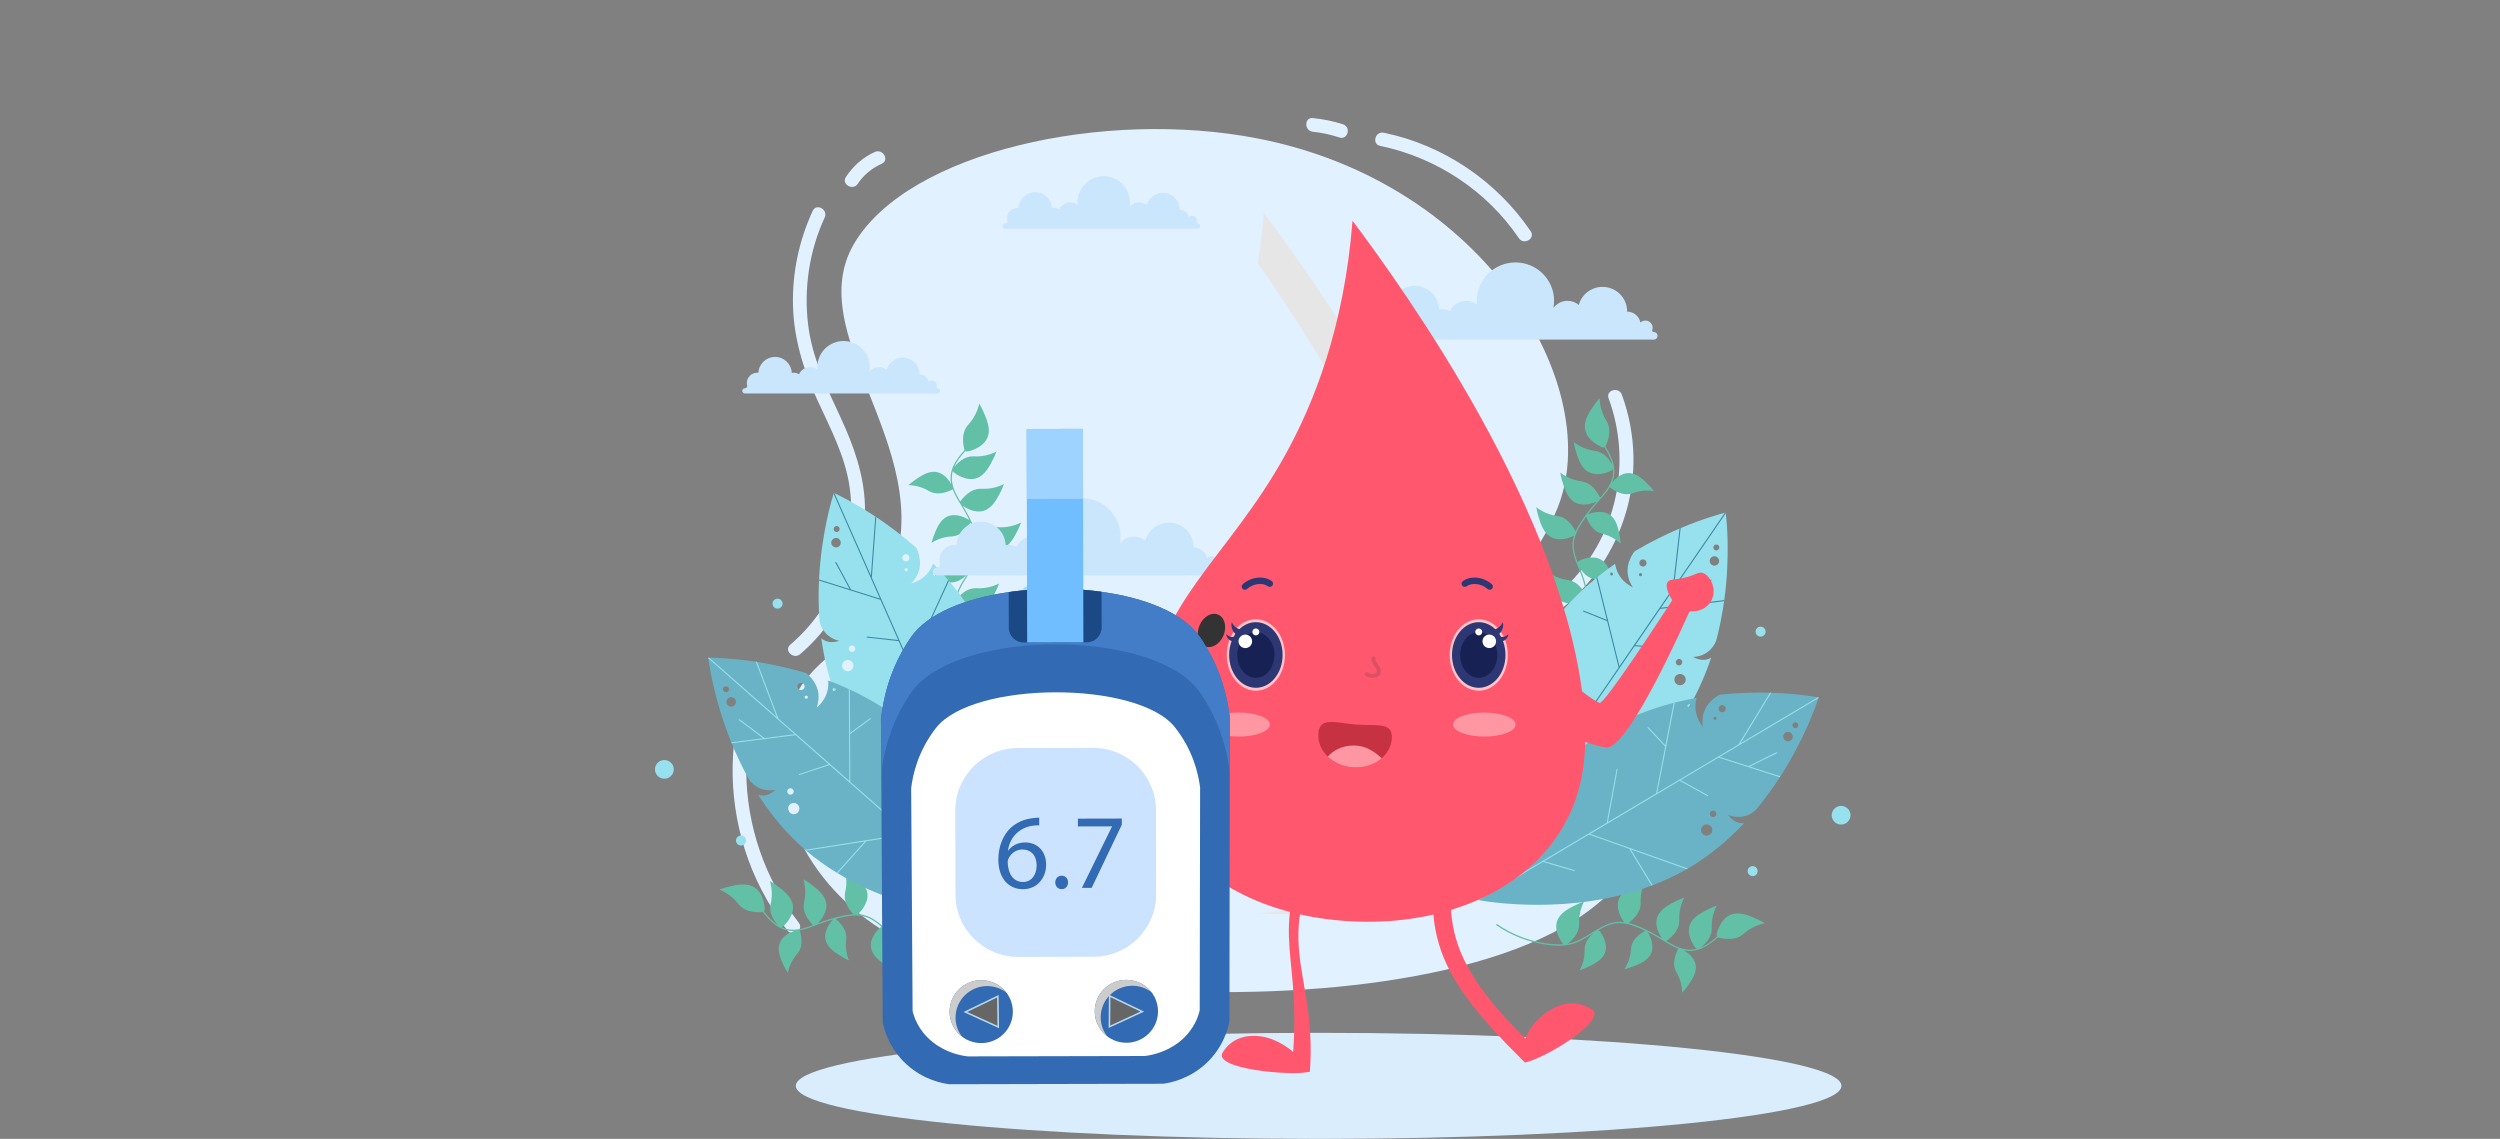 <svg width="360" height="164" viewBox="0 0 360 164" fill="none" xmlns="http://www.w3.org/2000/svg">
<rect x="0" y="0" width="360" height="164" fill="#808080" stroke="none"/>
<path d="M128.22 134.615C115.529 127.307 110.062 114.135 113.54 102.761C115.901 95.04 121.296 94.642 126.079 87.186C138.709 67.503 114.532 49.342 123.019 35.039C130.857 21.833 159.022 15.635 181.122 19.941C214.274 26.399 231.266 56.016 224.239 73.268C218.677 86.925 208.695 87.123 210.853 95.918C213.264 105.749 235.325 99.811 237.062 113.438C241.596 149.041 150.117 147.226 128.22 134.615Z" fill="#E1F1FF"/>
<path d="M121.07 60.174C119.056 55.826 116.947 51.559 116.369 46.745C115.738 41.506 116.536 36.122 118.755 31.322C119.283 30.177 117.564 29.212 117.032 30.36C115.064 34.617 114.075 39.279 114.189 43.965C114.306 48.768 115.685 53.208 117.673 57.549C119.556 61.661 121.75 65.738 122.363 70.273C122.895 74.202 122.459 78.208 121.176 81.961C119.737 86.165 117.188 89.949 113.795 92.839C112.827 93.663 114.26 95.02 115.217 94.202C121.36 88.966 124.792 80.847 124.554 72.838C124.42 68.338 122.945 64.226 121.07 60.174Z" fill="#E1F1FF"/>
<path d="M115.025 132.87C110.147 126.651 107.499 118.884 107.46 111.006C107.45 108.754 107.677 106.513 108.105 104.304C108.347 103.06 106.404 102.704 106.163 103.948C104.585 112.077 105.833 120.713 109.626 128.081C110.704 130.171 111.955 132.155 113.409 134.008C114.189 135.002 115.809 133.874 115.022 132.873L115.025 132.87Z" fill="#E1F1FF"/>
<path d="M220.422 33.309C215.537 26.085 207.854 20.884 199.269 19.112C198.028 18.855 197.496 20.747 198.744 21.008C206.819 22.678 214.108 27.488 218.716 34.302C219.422 35.345 221.134 34.366 220.422 33.312V33.309Z" fill="#E1F1FF"/>
<path d="M235.218 65.752C235.158 62.711 234.594 59.684 233.545 56.83C233.113 55.653 231.202 56.16 231.638 57.352C234.963 66.39 232.939 76.682 226.274 83.695C224.58 85.477 222.648 87 220.517 88.24C219.418 88.878 220.414 90.576 221.513 89.935C230.067 84.963 235.41 75.615 235.215 65.752H235.218Z" fill="#E1F1FF"/>
<path d="M236.016 101.799C234.949 101.105 233.956 102.803 235.02 103.494C239.798 106.609 242.457 112.638 241.468 118.244C241.248 119.481 243.156 120.013 243.375 118.766C244.524 112.25 241.592 105.432 236.019 101.799H236.016Z" fill="#E1F1FF"/>
<path d="M193.395 17.901C191.98 17.436 190.53 17.154 189.052 17.006C187.786 16.882 187.797 18.845 189.052 18.972C190.356 19.102 191.626 19.388 192.87 19.796C194.082 20.195 194.6 18.295 193.395 17.901Z" fill="#E1F1FF"/>
<path d="M125.976 21.883C124.26 22.658 122.846 23.912 121.814 25.477C121.116 26.537 122.824 27.52 123.519 26.467C124.373 25.174 125.561 24.215 126.972 23.578C128.128 23.056 127.124 21.361 125.976 21.883Z" fill="#E1F1FF"/>
<path d="M189.881 163.999C231.46 163.999 265.166 160.58 265.166 156.363C265.166 152.146 231.46 148.728 189.881 148.728C148.303 148.728 114.596 152.146 114.596 156.363C114.596 160.58 148.303 163.999 189.881 163.999Z" fill="#D9EDFC"/>
<g style="mix-blend-mode:multiply">
<path d="M185.911 156.68C205.313 156.68 221.042 155.536 221.042 154.125C221.042 152.714 205.313 151.57 185.911 151.57C166.509 151.57 150.78 152.714 150.78 154.125C150.78 155.536 166.509 156.68 185.911 156.68Z" fill="#D9EDFC"/>
</g>
<path d="M140.454 96.435C139.17 94.539 138.277 92.39 137.869 90.138C137.678 89.085 137.547 87.978 137.649 86.9L137.699 86.988C137.926 87.164 139.493 88.362 141.007 87.855C142.237 87.442 142.917 86.075 143.463 84.983C143.655 84.599 143.786 84.261 143.874 84.021C143.385 84.264 142.641 84.567 141.701 84.673C140.957 84.757 140.641 84.659 140.149 84.726C139.514 84.81 138.67 85.156 137.735 86.311C137.937 85.251 138.454 84.303 139.025 83.394C139.592 82.492 140.22 81.607 140.624 80.614C140.932 79.856 141.053 79.074 140.964 78.281C141.386 78.595 142.8 79.535 144.176 79.074C145.406 78.662 146.087 77.294 146.632 76.202C146.824 75.818 146.955 75.48 147.044 75.24C146.554 75.483 145.81 75.786 144.871 75.892C144.126 75.977 143.811 75.878 143.318 75.945C142.669 76.029 141.801 76.389 140.84 77.604C140.553 76.473 140.028 75.374 139.5 74.341C139.238 73.831 138.947 73.341 138.656 72.851C139.206 73.228 140.475 73.947 141.712 73.535C142.942 73.122 143.623 71.755 144.169 70.663C144.36 70.279 144.491 69.941 144.58 69.701C144.091 69.944 143.346 70.247 142.407 70.353C141.662 70.437 141.347 70.339 140.854 70.406C140.184 70.494 139.273 70.878 138.273 72.203C138.124 71.949 137.976 71.695 137.837 71.434C137.224 70.31 136.841 69.084 137.203 67.819L137.309 67.999C137.536 68.175 139.103 69.373 140.617 68.866C141.847 68.454 142.527 67.086 143.073 65.994C143.265 65.61 143.396 65.272 143.485 65.032C142.995 65.275 142.251 65.578 141.311 65.684C140.567 65.768 140.251 65.67 139.759 65.737C139.142 65.818 138.323 66.149 137.415 67.234C137.784 66.389 138.38 65.645 139.007 64.958L139.344 65.011C139.635 64.947 141.638 64.486 142.226 62.939C142.705 61.684 142.045 60.24 141.521 59.084C141.336 58.675 141.152 58.351 141.01 58.122C140.886 58.675 140.638 59.468 140.106 60.289C139.684 60.941 139.397 61.128 139.124 61.565C138.752 62.16 138.465 63.143 138.88 64.824C138.263 65.501 137.685 66.223 137.295 67.055C136.901 67.9 136.784 68.802 136.962 69.697C136.636 69.119 135.934 68.143 134.838 67.964C133.651 67.77 132.499 68.594 131.573 69.253C131.247 69.486 130.992 69.704 130.818 69.863C131.325 69.874 132.066 69.951 132.881 70.268C133.527 70.518 133.743 70.737 134.172 70.895C134.774 71.117 135.717 71.195 137.178 70.487V70.448C137.515 71.361 138.061 72.181 138.561 73.013C138.933 73.633 139.273 74.267 139.589 74.919L139.557 74.874C139.333 74.729 137.777 73.767 136.43 74.373C135.335 74.867 134.831 76.188 134.431 77.245C134.289 77.618 134.2 77.939 134.14 78.168C134.569 77.897 135.228 77.555 136.083 77.368C136.76 77.224 137.061 77.284 137.508 77.182C138.124 77.037 138.936 76.593 139.745 75.251C139.936 75.663 140.117 76.079 140.28 76.501C140.45 76.935 140.595 77.368 140.691 77.809C140.68 77.823 140.673 77.834 140.663 77.848L140.716 77.939C140.847 78.612 140.858 79.292 140.656 79.993C140.454 80.691 140.11 81.336 139.73 81.96L139.571 81.699C139.358 81.54 137.883 80.459 136.49 80.959C135.359 81.364 134.757 82.643 134.275 83.665C134.104 84.025 133.991 84.338 133.913 84.564C134.363 84.328 135.044 84.035 135.912 83.919C136.6 83.827 136.894 83.912 137.348 83.841C137.876 83.76 138.561 83.478 139.312 82.622C139.252 82.717 139.192 82.809 139.131 82.904C138.557 83.803 137.976 84.719 137.685 85.751C137.603 86.037 137.547 86.326 137.508 86.618C137.508 86.621 137.504 86.625 137.501 86.629V86.636C137.387 87.569 137.458 88.528 137.586 89.451C137.937 91.984 138.88 94.416 140.315 96.534C140.383 96.632 140.535 96.526 140.468 96.431L140.454 96.435Z" fill="#62C0A6"/>
<path d="M141.443 135.283C139.34 136.21 137.054 136.706 134.757 136.717C133.679 136.721 132.559 136.657 131.513 136.368L131.609 136.333C131.825 136.143 133.286 134.818 133.044 133.246C132.85 131.971 131.616 131.065 130.627 130.343C130.279 130.089 129.967 129.902 129.744 129.775C129.9 130.297 130.07 131.079 130.014 132.016C129.967 132.76 129.815 133.052 129.794 133.546C129.765 134.18 129.964 135.068 130.942 136.185C129.925 135.804 129.078 135.131 128.276 134.413C127.479 133.701 126.717 132.929 125.802 132.365C125.104 131.932 124.352 131.678 123.551 131.625C123.934 131.266 125.114 130.047 124.898 128.623C124.703 127.348 123.469 126.442 122.48 125.72C122.133 125.466 121.821 125.276 121.598 125.152C121.754 125.674 121.924 126.456 121.867 127.393C121.821 128.137 121.669 128.429 121.647 128.923C121.619 129.571 121.825 130.484 122.86 131.636C121.69 131.72 120.509 132.041 119.393 132.379C118.843 132.545 118.304 132.746 117.769 132.947C118.237 132.475 119.173 131.358 118.978 130.075C118.783 128.799 117.549 127.894 116.56 127.171C116.213 126.918 115.901 126.731 115.678 126.604C115.834 127.126 116.004 127.908 115.947 128.845C115.901 129.589 115.748 129.881 115.727 130.374C115.699 131.047 115.919 132.002 117.06 133.214C116.784 133.317 116.504 133.415 116.223 133.51C115 133.912 113.724 134.074 112.53 133.503L112.728 133.433C112.944 133.243 114.405 131.918 114.164 130.346C113.969 129.071 112.735 128.165 111.746 127.443C111.399 127.189 111.087 126.999 110.863 126.875C111.019 127.397 111.19 128.179 111.133 129.116C111.087 129.86 110.934 130.152 110.913 130.646C110.885 131.266 111.073 132.122 111.991 133.2C111.214 132.693 110.587 131.981 110.013 131.245L110.126 130.924C110.115 130.628 110.006 128.584 108.577 127.742C107.418 127.055 105.872 127.446 104.635 127.76C104.199 127.869 103.844 127.992 103.593 128.091C104.117 128.31 104.862 128.69 105.581 129.356C106.152 129.881 106.29 130.198 106.673 130.54C107.198 131.009 108.123 131.463 109.86 131.347C110.424 132.069 111.037 132.763 111.792 133.285C112.562 133.817 113.434 134.088 114.352 134.071C113.721 134.289 112.632 134.804 112.264 135.847C111.863 136.974 112.48 138.246 112.973 139.265C113.146 139.624 113.317 139.909 113.444 140.11C113.543 139.613 113.749 138.905 114.203 138.162C114.564 137.573 114.82 137.401 115.05 137.006C115.376 136.456 115.617 135.547 115.171 133.993L115.132 133.986C116.092 133.814 117.003 133.422 117.914 133.081C118.592 132.827 119.283 132.601 119.981 132.408L119.932 132.432C119.751 132.626 118.528 133.983 118.893 135.406C119.191 136.566 120.41 137.288 121.389 137.862C121.732 138.067 122.037 138.211 122.254 138.306C122.062 137.838 121.835 137.136 121.8 136.266C121.775 135.579 121.888 135.293 121.864 134.839C121.828 134.212 121.53 133.338 120.339 132.312C120.779 132.196 121.225 132.094 121.672 132.006C122.129 131.914 122.587 131.847 123.037 131.83C123.048 131.84 123.058 131.851 123.069 131.861L123.168 131.826C123.856 131.816 124.533 131.925 125.192 132.245C125.848 132.563 126.43 133.014 126.979 133.493L126.695 133.602C126.5 133.782 125.175 135.04 125.426 136.488C125.632 137.665 126.795 138.479 127.723 139.131C128.05 139.36 128.34 139.529 128.553 139.642C128.397 139.159 128.227 138.44 128.262 137.573C128.291 136.886 128.425 136.608 128.436 136.153C128.447 135.621 128.287 134.902 127.567 134.018C127.649 134.092 127.734 134.169 127.816 134.243C128.603 134.962 129.414 135.688 130.386 136.157C130.655 136.284 130.932 136.393 131.215 136.481C131.215 136.481 131.222 136.488 131.226 136.492H131.237C132.141 136.77 133.101 136.865 134.041 136.904C136.611 137.002 139.184 136.506 141.535 135.466C141.645 135.417 141.567 135.251 141.46 135.301L141.443 135.283Z" fill="#62C0A6"/>
<path d="M142.201 92.372C140.744 89.074 138.787 86.17 136.646 83.644C136.604 83.598 136.575 83.559 136.536 83.514C135.834 82.686 135.108 81.903 134.37 81.163C133.789 82.738 132.658 83.598 131.205 84.035C132.587 82.605 132.828 80.924 132.02 79.021C131.985 78.943 131.928 78.862 131.861 78.806C129.879 77.069 127.922 75.624 126.185 74.465C126.132 74.437 126.086 74.405 126.04 74.373C123.016 72.379 120.69 71.272 120.183 71.033C120.116 71.001 120.077 70.983 120.077 70.983C120.077 70.983 120.063 71.022 120.041 71.093C119.793 71.871 118.276 76.847 117.939 83.422C117.939 83.475 117.932 83.528 117.936 83.581C117.854 85.399 117.854 87.34 118 89.342C118.393 91.287 119.822 92.062 120.86 92.28C119.925 92.573 119.045 92.569 118.265 91.924C118.705 95.121 119.524 98.436 120.942 101.646C120.981 101.734 121.023 101.83 121.07 101.914L121.151 102.097C121.92 103.764 122.814 105.336 123.799 106.805C123.831 106.854 123.859 106.893 123.888 106.935C130.772 117.15 141.772 122.44 142.953 122.986C143.02 123.017 143.059 123.035 143.059 123.035C143.059 123.035 143.073 122.996 143.095 122.926C143.311 122.246 144.449 118.518 144.981 113.334C144.988 113.278 144.991 113.236 144.998 113.179C145.161 111.544 145.264 109.768 145.25 107.897C145.25 107.802 145.25 107.707 145.25 107.612C145.229 105.124 145.016 102.492 144.491 99.803C143.577 100.17 142.815 100.452 142.815 100.452L143.917 97.305C143.477 95.663 142.91 94 142.191 92.372H142.201ZM120.063 76.058C120.13 75.828 120.378 75.698 120.602 75.769C120.832 75.835 120.96 76.075 120.892 76.304C120.825 76.533 120.584 76.66 120.353 76.593C120.134 76.523 119.995 76.287 120.063 76.058ZM120.119 77.523C120.463 77.372 120.86 77.523 121.009 77.869C121.162 78.21 121.009 78.612 120.665 78.764C120.322 78.915 119.914 78.757 119.761 78.415C119.609 78.073 119.772 77.675 120.119 77.523ZM122.502 92.985C122.739 92.879 123.012 92.992 123.119 93.232C123.218 93.461 123.119 93.736 122.881 93.838C122.644 93.944 122.371 93.831 122.271 93.602C122.165 93.366 122.268 93.091 122.505 92.985H122.502ZM121.75 95.106C122.165 94.927 122.651 95.114 122.828 95.519C123.009 95.931 122.821 96.414 122.406 96.593C121.998 96.77 121.516 96.583 121.332 96.171C121.155 95.765 121.343 95.286 121.75 95.106ZM134.519 82.509C134.633 82.46 134.76 82.509 134.813 82.622C134.863 82.735 134.817 82.872 134.704 82.922C134.59 82.971 134.459 82.915 134.406 82.798C134.356 82.686 134.406 82.559 134.519 82.506V82.509ZM130.24 79.845C130.506 79.729 130.811 79.845 130.928 80.113C131.045 80.377 130.928 80.68 130.659 80.797C130.393 80.913 130.088 80.797 129.971 80.529C129.854 80.265 129.971 79.962 130.24 79.845ZM130.4 81.833C130.506 81.787 130.641 81.833 130.694 81.945C130.744 82.058 130.691 82.199 130.584 82.245C130.471 82.294 130.329 82.242 130.279 82.125C130.23 82.013 130.287 81.882 130.404 81.829L130.4 81.833Z" fill="#96E1ED"/>
<path d="M134.044 89.322L137.61 88.606L137.632 88.754L133.959 89.498L131.095 95.752L134.342 103.106L137.66 96.066L137.791 96.126L134.424 103.293L140.053 116.038L145.253 107.62C145.253 107.715 145.253 107.81 145.253 107.905L141.957 113.247L145.002 113.187C144.995 113.244 144.991 113.286 144.984 113.342L141.857 113.406L140.127 116.207L143.134 123.015L142.992 123.078L138.621 113.184L134.158 111.658L134.207 111.51L138.536 112.997L135.515 106.154L129.585 104.484C128.262 105.051 125.508 106.242 123.888 106.95C123.859 106.912 123.831 106.869 123.799 106.82C125.515 106.069 128.457 104.797 129.347 104.42L121.151 102.112L121.07 101.929L135.434 105.974L129.407 92.324L124.799 91.806L124.82 91.661L129.34 92.165L126.784 86.379L117.936 83.599C117.936 83.546 117.943 83.493 117.939 83.441L122.339 84.825C121.527 83.3 120.371 81.132 120.275 81.016L120.329 80.97V80.96L120.279 80.907L120.346 80.889C120.392 80.9 120.442 80.91 122.548 84.892L126.703 86.196L120.041 71.111C120.063 71.041 120.077 71.002 120.077 71.002C120.077 71.002 120.116 71.016 120.183 71.051L125.412 82.891L126.04 74.392C126.086 74.423 126.132 74.455 126.185 74.483L125.543 83.187L131.017 95.579L136.536 83.532C136.579 83.578 136.607 83.617 136.646 83.662L134.044 89.339V89.322Z" fill="#3B87A0"/>
<path d="M131.098 104.895C128.383 102.51 125.384 100.691 122.374 99.289C122.317 99.264 122.275 99.24 122.218 99.219C121.233 98.76 120.24 98.352 119.262 97.989C119.4 99.662 118.737 100.913 117.599 101.914C118.251 100.036 117.758 98.415 116.224 97.023C116.16 96.967 116.075 96.918 115.99 96.893C113.458 96.142 111.073 95.645 109.006 95.318C108.946 95.318 108.889 95.304 108.832 95.293C105.245 94.743 102.667 94.708 102.107 94.701C102.033 94.701 101.99 94.701 101.99 94.701C101.99 94.701 101.99 94.743 102.005 94.817C102.107 95.628 102.831 100.776 105.301 106.886C105.326 106.932 105.34 106.985 105.365 107.03C106.056 108.718 106.879 110.477 107.854 112.235C109.034 113.838 110.658 113.944 111.689 113.711C110.963 114.367 110.165 114.73 109.183 114.469C110.931 117.186 113.076 119.853 115.717 122.175C115.787 122.239 115.869 122.309 115.947 122.365L116.099 122.499C117.5 123.694 118.974 124.747 120.492 125.667C120.541 125.699 120.584 125.724 120.626 125.748C131.187 132.151 143.407 132.366 144.708 132.369C144.782 132.369 144.824 132.369 144.824 132.369C144.824 132.369 144.825 132.33 144.81 132.253C144.718 131.545 144.179 127.686 142.474 122.76C142.456 122.707 142.442 122.669 142.425 122.612C141.882 121.058 141.226 119.406 140.425 117.711C140.386 117.626 140.347 117.538 140.305 117.453C139.234 115.205 137.929 112.901 136.32 110.681C135.647 111.396 135.072 111.967 135.072 111.967L134.746 108.651C133.651 107.344 132.438 106.069 131.098 104.892V104.895ZM104.117 99.317C104.082 99.081 104.252 98.859 104.486 98.831C104.724 98.796 104.94 98.961 104.975 99.197C105.011 99.433 104.844 99.648 104.607 99.684C104.376 99.712 104.153 99.553 104.117 99.317ZM104.787 100.624C105.036 100.343 105.461 100.318 105.741 100.565C106.025 100.811 106.056 101.241 105.805 101.519C105.557 101.801 105.117 101.826 104.837 101.579C104.553 101.333 104.536 100.903 104.784 100.624H104.787ZM113.476 113.666C113.65 113.472 113.944 113.461 114.139 113.63C114.327 113.796 114.352 114.088 114.178 114.282C114.004 114.476 113.71 114.487 113.522 114.321C113.327 114.148 113.302 113.859 113.476 113.666ZM113.689 115.903C113.99 115.565 114.508 115.533 114.841 115.826C115.181 116.125 115.213 116.64 114.912 116.978C114.618 117.309 114.1 117.341 113.76 117.041C113.427 116.749 113.395 116.234 113.689 115.903ZM119.963 99.141C120.049 99.046 120.183 99.039 120.275 99.123C120.371 99.208 120.385 99.349 120.3 99.441C120.219 99.536 120.073 99.536 119.978 99.455C119.885 99.374 119.875 99.236 119.96 99.144L119.963 99.141ZM114.954 98.507C115.146 98.292 115.476 98.271 115.692 98.461C115.908 98.651 115.929 98.979 115.738 99.194C115.546 99.409 115.217 99.43 115 99.24C114.784 99.049 114.763 98.722 114.954 98.507ZM115.936 100.244C116.014 100.159 116.156 100.142 116.248 100.226C116.344 100.307 116.351 100.459 116.273 100.543C116.188 100.639 116.039 100.646 115.947 100.565C115.851 100.484 115.851 100.339 115.933 100.244H115.936Z" fill="#6AB3C6"/>
<path d="M122.41 105.525L125.345 103.387L125.426 103.51L122.406 105.716L122.445 112.587L128.496 117.908L128.539 110.134H128.684L128.649 118.042L139.135 127.263L140.305 117.453C140.344 117.538 140.383 117.626 140.425 117.71L139.684 123.933L142.425 122.608C142.442 122.661 142.456 122.7 142.474 122.756L139.663 124.12L139.277 127.383L144.878 132.309L144.775 132.425L136.632 125.265L131.939 125.741L131.921 125.586L136.48 125.131L130.85 120.18L124.76 121.135C123.799 122.199 121.8 124.433 120.626 125.748C120.584 125.723 120.541 125.698 120.492 125.667C121.732 124.271 123.867 121.889 124.515 121.178L116.099 122.499L115.947 122.365L130.694 120.047L119.46 110.17L115.057 111.621L115.015 111.48L119.329 110.053L114.568 105.864L105.362 107.03C105.337 106.984 105.323 106.931 105.298 106.886L109.878 106.308C108.499 105.261 106.532 103.774 106.397 103.707L106.429 103.644L106.422 103.637L106.358 103.605L106.411 103.563C106.457 103.552 106.507 103.542 110.098 106.28L114.419 105.73L102.008 94.814C101.998 94.74 101.994 94.697 101.994 94.697C101.994 94.697 102.036 94.697 102.111 94.697L111.853 103.263L108.836 95.289C108.893 95.3 108.946 95.31 109.009 95.314L112.101 103.482L122.3 112.45L122.225 99.211C122.282 99.236 122.324 99.26 122.381 99.282L122.417 105.518L122.41 105.525Z" fill="#96E1ED"/>
<path d="M96.886 111.382C97.215 110.712 96.935 109.909 96.265 109.581C95.592 109.253 94.783 109.532 94.454 110.198C94.124 110.867 94.404 111.67 95.074 111.998C95.748 112.326 96.556 112.047 96.886 111.382Z" fill="#96E1ED"/>
<path d="M107.354 121.352C107.531 120.996 107.382 120.566 107.024 120.39C106.666 120.214 106.234 120.362 106.057 120.717C105.879 121.073 106.028 121.503 106.386 121.679C106.744 121.856 107.177 121.708 107.354 121.352Z" fill="#96E1ED"/>
<path d="M112.615 87.244C112.792 86.888 112.643 86.459 112.285 86.282C111.927 86.106 111.494 86.254 111.317 86.61C111.143 86.966 111.289 87.396 111.647 87.572C112.005 87.745 112.437 87.6 112.615 87.244Z" fill="#96E1ED"/>
<path d="M148.628 85.487C148.802 85.131 148.657 84.701 148.299 84.525C147.941 84.348 147.508 84.496 147.331 84.852C147.154 85.208 147.302 85.638 147.661 85.814C148.019 85.99 148.451 85.842 148.628 85.487Z" fill="#96E1ED"/>
<path d="M223.768 95.084C225.381 93.456 226.654 91.504 227.476 89.369C227.859 88.368 228.192 87.304 228.291 86.226L228.224 86.303C227.969 86.437 226.207 87.325 224.814 86.55C223.679 85.919 223.265 84.45 222.931 83.276C222.814 82.864 222.747 82.508 222.708 82.254C223.144 82.586 223.821 83.016 224.722 83.294C225.438 83.513 225.767 83.474 226.239 83.629C226.845 83.826 227.614 84.323 228.32 85.63C228.32 84.549 227.986 83.527 227.593 82.526C227.203 81.532 226.749 80.553 226.537 79.503C226.377 78.699 226.402 77.91 226.636 77.149C226.164 77.378 224.597 78.044 223.332 77.343C222.197 76.712 221.783 75.242 221.45 74.069C221.333 73.657 221.265 73.301 221.226 73.047C221.662 73.378 222.339 73.808 223.24 74.087C223.956 74.305 224.285 74.266 224.757 74.421C225.377 74.622 226.164 75.137 226.884 76.507C227.377 75.447 228.096 74.464 228.809 73.544C229.16 73.09 229.536 72.66 229.915 72.233C229.305 72.501 227.923 72.98 226.785 72.346C225.65 71.715 225.236 70.246 224.902 69.073C224.785 68.66 224.718 68.304 224.679 68.051C225.115 68.382 225.792 68.812 226.693 69.09C227.409 69.309 227.738 69.27 228.21 69.425C228.851 69.636 229.674 70.179 230.415 71.666C230.61 71.444 230.801 71.222 230.986 70.993C231.797 69.999 232.4 68.865 232.279 67.554L232.141 67.712C231.886 67.846 230.124 68.738 228.731 67.959C227.597 67.328 227.182 65.859 226.849 64.686C226.732 64.273 226.664 63.917 226.625 63.664C227.061 63.995 227.738 64.425 228.639 64.703C229.355 64.922 229.685 64.883 230.156 65.038C230.748 65.232 231.492 65.707 232.184 66.941C231.978 66.042 231.531 65.204 231.042 64.411L230.702 64.404C230.425 64.287 228.543 63.466 228.252 61.842C228.015 60.521 228.929 59.22 229.66 58.181C229.918 57.814 230.16 57.529 230.337 57.328C230.358 57.895 230.454 58.72 230.826 59.626C231.12 60.341 231.368 60.581 231.556 61.056C231.812 61.712 231.914 62.73 231.191 64.305C231.673 65.084 232.109 65.901 232.333 66.786C232.563 67.688 232.51 68.597 232.17 69.442C232.599 68.932 233.467 68.1 234.577 68.125C235.778 68.149 236.76 69.171 237.547 69.989C237.824 70.278 238.033 70.538 238.178 70.729C237.675 70.648 236.938 70.584 236.076 70.75C235.396 70.88 235.14 71.053 234.69 71.13C234.055 71.24 233.116 71.141 231.812 70.179L231.819 70.14C231.315 70.975 230.627 71.683 229.986 72.409C229.507 72.952 229.05 73.512 228.621 74.094L228.66 74.055C228.908 73.956 230.613 73.294 231.826 74.136C232.811 74.82 233.059 76.212 233.258 77.321C233.329 77.713 233.357 78.047 233.371 78.283C232.999 77.938 232.418 77.48 231.609 77.142C230.971 76.874 230.663 76.881 230.245 76.694C229.667 76.441 228.951 75.856 228.405 74.386C228.142 74.756 227.887 75.133 227.646 75.517C227.398 75.912 227.175 76.314 227.001 76.726C227.008 76.74 227.015 76.754 227.022 76.768L226.951 76.849C226.7 77.487 226.561 78.153 226.629 78.879C226.696 79.601 226.916 80.299 227.175 80.979L227.38 80.754C227.618 80.634 229.27 79.844 230.546 80.591C231.585 81.197 231.939 82.565 232.223 83.657C232.322 84.041 232.379 84.372 232.411 84.608C232.014 84.295 231.397 83.882 230.564 83.608C229.904 83.389 229.599 83.421 229.167 83.269C228.664 83.093 228.043 82.688 227.462 81.708C227.504 81.811 227.547 81.916 227.586 82.019C227.983 83.005 228.384 84.016 228.479 85.084C228.504 85.38 228.508 85.672 228.49 85.969C228.49 85.972 228.493 85.975 228.497 85.979L228.49 85.986C228.437 86.923 228.189 87.854 227.891 88.742C227.079 91.166 225.7 93.386 223.896 95.204C223.81 95.289 223.683 95.158 223.764 95.074L223.768 95.084Z" fill="#62C0A6"/>
<path d="M215.593 133.082C217.486 134.379 219.642 135.285 221.9 135.715C222.96 135.915 224.069 136.056 225.154 135.965L225.069 135.912C224.892 135.686 223.704 134.115 224.229 132.617C224.654 131.398 226.037 130.736 227.143 130.207C227.533 130.02 227.873 129.893 228.114 129.809C227.862 130.295 227.554 131.028 227.437 131.962C227.345 132.698 227.437 133.015 227.37 133.505C227.278 134.132 226.923 134.971 225.75 135.891C226.82 135.7 227.777 135.197 228.696 134.636C229.61 134.083 230.503 133.466 231.507 133.075C232.272 132.779 233.059 132.667 233.857 132.762C233.549 132.339 232.613 130.922 233.091 129.562C233.517 128.343 234.899 127.681 236.005 127.152C236.395 126.965 236.736 126.838 236.977 126.754C236.725 127.24 236.417 127.973 236.3 128.907C236.207 129.643 236.3 129.96 236.232 130.45C236.14 131.092 235.768 131.951 234.538 132.896C235.672 133.192 236.771 133.724 237.81 134.263C238.32 134.527 238.813 134.82 239.302 135.116C238.93 134.566 238.217 133.297 238.646 132.071C239.075 130.852 240.454 130.189 241.56 129.661C241.95 129.474 242.291 129.347 242.532 129.263C242.28 129.749 241.972 130.482 241.855 131.416C241.762 132.152 241.855 132.469 241.787 132.959C241.691 133.625 241.298 134.524 239.951 135.507C240.206 135.658 240.458 135.806 240.717 135.951C241.844 136.571 243.07 136.962 244.347 136.62L244.166 136.514C243.989 136.289 242.801 134.717 243.326 133.22C243.751 132.001 245.134 131.338 246.24 130.81C246.63 130.623 246.97 130.496 247.211 130.411C246.959 130.898 246.651 131.631 246.534 132.564C246.442 133.301 246.534 133.618 246.467 134.108C246.378 134.721 246.038 135.531 244.935 136.423C245.789 136.067 246.541 135.482 247.239 134.865L247.19 134.531C247.257 134.242 247.743 132.254 249.303 131.687C250.572 131.225 252.018 131.891 253.174 132.427C253.581 132.614 253.907 132.801 254.138 132.941C253.581 133.061 252.78 133.297 251.947 133.819C251.288 134.231 251.096 134.517 250.657 134.781C250.054 135.144 249.061 135.422 247.374 134.992C246.686 135.598 245.953 136.166 245.116 136.543C244.262 136.927 243.354 137.032 242.454 136.849C243.035 137.18 244.01 137.885 244.176 138.978C244.361 140.158 243.521 141.3 242.847 142.209C242.61 142.529 242.39 142.78 242.227 142.952C242.22 142.448 242.152 141.712 241.84 140.898C241.592 140.253 241.376 140.035 241.22 139.608C241 139.006 240.933 138.068 241.66 136.624H241.699C240.784 136.278 239.962 135.729 239.132 135.225C238.512 134.851 237.877 134.502 237.225 134.185L237.271 134.217C237.413 134.443 238.363 135.996 237.742 137.332C237.235 138.417 235.902 138.904 234.835 139.291C234.46 139.429 234.134 139.513 233.903 139.569C234.18 139.147 234.531 138.495 234.726 137.646C234.878 136.973 234.821 136.673 234.928 136.229C235.08 135.619 235.534 134.816 236.892 134.023C236.48 133.829 236.062 133.646 235.637 133.477C235.204 133.304 234.768 133.153 234.325 133.054C234.311 133.065 234.3 133.072 234.286 133.082L234.194 133.03C233.52 132.892 232.833 132.875 232.127 133.068C231.422 133.262 230.769 133.597 230.142 133.967L230.401 134.129C230.56 134.34 231.631 135.82 231.113 137.198C230.695 138.319 229.401 138.907 228.366 139.376C228.001 139.541 227.685 139.654 227.458 139.725C227.699 139.281 228.001 138.604 228.128 137.744C228.228 137.064 228.146 136.768 228.22 136.317C228.306 135.792 228.6 135.116 229.468 134.379C229.373 134.439 229.277 134.499 229.185 134.555C228.277 135.119 227.345 135.683 226.303 135.965C226.016 136.042 225.725 136.095 225.431 136.13C225.427 136.13 225.423 136.134 225.42 136.137H225.413C224.473 136.243 223.509 136.162 222.58 136.025C220.035 135.651 217.596 134.689 215.48 133.241C215.381 133.174 215.487 133.023 215.586 133.089L215.593 133.082Z" fill="#62C0A6"/>
<path d="M220.191 95.303L220.691 98.597C220.691 98.597 219.993 98.181 219.163 97.653C218.153 100.2 217.454 102.752 216.972 105.19C216.954 105.282 216.937 105.377 216.919 105.468C216.557 107.304 216.331 109.07 216.189 110.708C216.189 110.764 216.178 110.807 216.178 110.863C215.739 116.053 216.167 119.926 216.253 120.638C216.26 120.712 216.267 120.754 216.267 120.754C216.267 120.754 216.306 120.747 216.38 120.726C217.642 120.405 229.433 117.22 238.093 108.442C238.129 108.407 238.164 108.375 238.203 108.333C239.444 107.072 240.614 105.69 241.681 104.189L241.794 104.024C241.858 103.95 241.918 103.862 241.971 103.784C243.96 100.888 245.378 97.78 246.403 94.721C245.516 95.211 244.651 95.056 243.787 94.598C244.846 94.573 246.392 94.073 247.14 92.234C247.654 90.292 248.016 88.386 248.271 86.582C248.282 86.532 248.285 86.476 248.296 86.423C249.186 79.897 248.615 74.731 248.516 73.921C248.508 73.847 248.501 73.805 248.501 73.805C248.501 73.805 248.462 73.812 248.388 73.833C247.846 73.977 245.357 74.636 242.014 76.046C241.964 76.07 241.911 76.091 241.851 76.109C239.93 76.934 237.739 77.994 235.47 79.34C235.395 79.383 235.325 79.45 235.275 79.524C234.126 81.247 234.052 82.938 235.147 84.601C233.8 83.907 232.847 82.857 232.57 81.201C231.709 81.789 230.851 82.431 230.007 83.114C229.957 83.15 229.922 83.185 229.876 83.223C227.306 85.317 224.842 87.811 222.8 90.785C221.793 92.255 220.928 93.784 220.191 95.317V95.303ZM247.2 79.259C246.963 79.284 246.75 79.115 246.725 78.879C246.7 78.643 246.871 78.431 247.108 78.407C247.339 78.378 247.558 78.551 247.583 78.787C247.608 79.023 247.431 79.231 247.2 79.259ZM247.441 81.155C247.229 81.465 246.8 81.546 246.488 81.335C246.176 81.123 246.105 80.701 246.314 80.394C246.527 80.084 246.942 80.006 247.254 80.218C247.565 80.429 247.651 80.849 247.438 81.159L247.441 81.155ZM242.163 95.623C242.021 95.831 241.734 95.891 241.518 95.743C241.301 95.599 241.255 95.31 241.397 95.102C241.543 94.887 241.833 94.827 242.046 94.971C242.262 95.116 242.308 95.405 242.163 95.62V95.623ZM242.606 98.319C242.351 98.692 241.84 98.787 241.472 98.537C241.096 98.284 241 97.776 241.255 97.403C241.507 97.036 242.018 96.941 242.39 97.195C242.758 97.445 242.854 97.952 242.602 98.315L242.606 98.319ZM232.237 82.783C232.166 82.885 232.028 82.92 231.921 82.85C231.819 82.779 231.797 82.638 231.868 82.536C231.939 82.434 232.074 82.409 232.177 82.48C232.279 82.55 232.304 82.684 232.233 82.787L232.237 82.783ZM237.016 81.363C236.852 81.603 236.53 81.662 236.289 81.5C236.048 81.338 235.988 81.018 236.151 80.778C236.314 80.538 236.636 80.478 236.877 80.641C237.118 80.803 237.179 81.123 237.016 81.363ZM236.42 82.878C236.349 82.98 236.2 83.008 236.097 82.938C236.002 82.875 235.973 82.727 236.044 82.624C236.115 82.522 236.257 82.501 236.353 82.568C236.455 82.638 236.491 82.776 236.42 82.882V82.878Z" fill="#96E1ED"/>
<path d="M231.383 89.263L228.008 87.906L227.958 88.047L231.429 89.449L233.084 96.12L228.529 102.751L226.572 95.225L226.434 95.256L228.415 102.917L220.521 114.414L216.969 105.189C216.951 105.281 216.933 105.376 216.915 105.468L219.167 111.321L216.185 110.704C216.185 110.76 216.175 110.803 216.175 110.859L219.237 111.493L220.418 114.562L216.203 120.704L216.331 120.792L222.46 111.867L227.129 111.183L227.107 111.028L222.577 111.698L226.813 105.524L232.953 104.967C234.148 105.767 236.636 107.441 238.097 108.435C238.132 108.399 238.168 108.368 238.207 108.325C236.657 107.275 234.002 105.485 233.198 104.953L241.681 104.185L241.794 104.02L226.926 105.366L235.381 93.05L240.008 93.385L240.015 93.237L235.481 92.906L239.065 87.684L248.274 86.57C248.285 86.521 248.289 86.465 248.299 86.412L243.719 86.969C244.797 85.619 246.339 83.699 246.452 83.6L246.406 83.547L246.413 83.54L246.466 83.494L246.406 83.463C246.357 83.463 246.311 83.466 243.503 86.993L239.178 87.515L248.519 73.906C248.512 73.832 248.505 73.79 248.505 73.79C248.505 73.79 248.466 73.797 248.391 73.818L241.06 84.499L242.018 76.031C241.968 76.056 241.915 76.077 241.854 76.094L240.872 84.766L233.198 95.947L230.007 83.096C229.957 83.131 229.922 83.166 229.876 83.205L231.379 89.263H231.383Z" fill="#3B87A0"/>
<path d="M227.111 108.135L226.175 111.334C226.175 111.334 225.718 110.665 225.186 109.84C223.194 111.729 221.485 113.755 220.017 115.771C219.964 115.848 219.907 115.926 219.854 116.003C218.752 117.522 217.802 119.027 216.983 120.454C216.958 120.503 216.933 120.538 216.905 120.588C214.313 125.116 213.069 128.812 212.849 129.492C212.825 129.562 212.814 129.601 212.814 129.601C212.814 129.601 212.853 129.612 212.927 129.622C214.207 129.858 226.257 131.881 237.824 127.526C237.87 127.508 237.916 127.494 237.973 127.473C239.632 126.846 241.277 126.077 242.875 125.161L243.049 125.059C243.138 125.017 243.23 124.964 243.312 124.915C246.339 123.114 248.937 120.887 251.16 118.537C250.146 118.614 249.43 118.11 248.838 117.332C249.809 117.751 251.426 117.945 252.883 116.585C254.17 115.038 255.301 113.456 256.293 111.926C256.325 111.884 256.35 111.835 256.382 111.796C259.941 106.243 261.604 101.313 261.859 100.538C261.884 100.467 261.894 100.429 261.894 100.429C261.894 100.429 261.855 100.418 261.781 100.408C261.228 100.312 258.69 99.872 255.063 99.759C255.006 99.759 254.95 99.759 254.889 99.752C252.798 99.699 250.359 99.749 247.732 100.023C247.647 100.031 247.555 100.062 247.477 100.108C245.708 101.193 244.924 102.698 245.219 104.664C244.286 103.473 243.868 102.12 244.311 100.503C243.28 100.679 242.23 100.901 241.177 101.169C241.117 101.183 241.071 101.197 241.011 101.211C237.792 102.039 234.506 103.276 231.397 105.126C229.862 106.038 228.433 107.067 227.114 108.153L227.111 108.135ZM258.399 104.833C258.172 104.756 258.052 104.516 258.13 104.291C258.208 104.065 258.449 103.945 258.676 104.023C258.899 104.093 259.026 104.34 258.945 104.565C258.867 104.791 258.619 104.904 258.399 104.833ZM257.818 106.655C257.495 106.849 257.07 106.74 256.878 106.419C256.683 106.098 256.797 105.682 257.119 105.492C257.442 105.298 257.853 105.404 258.048 105.725C258.243 106.045 258.144 106.461 257.821 106.655H257.818ZM246.92 117.589C246.704 117.716 246.417 117.652 246.286 117.43C246.151 117.208 246.229 116.927 246.445 116.8C246.669 116.666 246.956 116.733 247.09 116.955C247.225 117.177 247.147 117.459 246.924 117.592L246.92 117.589ZM246.183 120.221C245.793 120.454 245.29 120.327 245.063 119.946C244.829 119.559 244.956 119.058 245.346 118.826C245.729 118.6 246.233 118.724 246.463 119.111C246.69 119.492 246.566 119.992 246.183 120.218V120.221ZM243.326 101.796C243.219 101.859 243.078 101.831 243.014 101.725C242.95 101.62 242.992 101.482 243.099 101.419C243.205 101.355 243.34 101.387 243.404 101.496C243.467 101.602 243.436 101.736 243.326 101.799V101.796ZM248.264 102.497C248.016 102.645 247.697 102.564 247.548 102.317C247.399 102.071 247.48 101.754 247.729 101.606C247.977 101.458 248.296 101.539 248.445 101.785C248.594 102.032 248.512 102.349 248.264 102.497ZM247.083 103.625C246.977 103.688 246.832 103.653 246.764 103.544C246.704 103.445 246.743 103.3 246.849 103.237C246.956 103.174 247.094 103.216 247.154 103.315C247.218 103.42 247.19 103.561 247.083 103.625Z" fill="#6AB3C6"/>
<path d="M239.816 107.321L237.328 104.682L237.225 104.788L239.784 107.508L238.473 114.252L231.539 118.375L232.939 110.725L232.797 110.697L231.365 118.477L219.347 125.623L220.017 115.768C219.964 115.845 219.908 115.923 219.854 116L219.429 122.255L216.983 120.454C216.958 120.503 216.933 120.539 216.905 120.588L219.415 122.441L219.191 125.718L212.771 129.535L212.849 129.665L222.18 124.119L226.707 125.447L226.753 125.299L222.357 124.017L228.809 120.179L234.616 122.234C235.364 123.456 236.913 126.014 237.824 127.526C237.87 127.508 237.916 127.494 237.973 127.473C237.012 125.873 235.357 123.143 234.85 122.322L242.876 125.162L243.049 125.06L228.983 120.081L241.855 112.427L245.914 114.661L245.981 114.531L242.003 112.339L247.459 109.094L256.29 111.923C256.322 111.881 256.347 111.832 256.378 111.793L251.986 110.387C253.535 109.612 255.744 108.509 255.889 108.47L255.871 108.403H255.879L255.946 108.378L255.903 108.326C255.857 108.308 255.815 108.29 251.777 110.32L247.633 108.992L261.855 100.535C261.88 100.464 261.891 100.426 261.891 100.426C261.891 100.426 261.852 100.415 261.777 100.404L250.614 107.043L255.056 99.756C254.999 99.756 254.943 99.756 254.882 99.749L250.331 107.212L238.646 114.161L241.174 101.166C241.114 101.18 241.068 101.194 241.007 101.208L239.816 107.332V107.321Z" fill="#96E1ED"/>
<path d="M263.816 117.752C263.617 117.036 264.039 116.293 264.759 116.096C265.478 115.898 266.226 116.318 266.425 117.033C266.623 117.748 266.202 118.492 265.482 118.689C264.762 118.886 264.014 118.467 263.816 117.752Z" fill="#96E1ED"/>
<path d="M251.681 125.631C251.575 125.251 251.802 124.852 252.185 124.747C252.571 124.641 252.968 124.867 253.074 125.247C253.181 125.628 252.954 126.026 252.571 126.132C252.188 126.237 251.788 126.012 251.681 125.631Z" fill="#96E1ED"/>
<path d="M252.83 91.148C252.723 90.764 252.95 90.369 253.333 90.263C253.72 90.158 254.117 90.383 254.223 90.764C254.329 91.148 254.102 91.543 253.72 91.648C253.333 91.754 252.936 91.528 252.83 91.148Z" fill="#96E1ED"/>
<path d="M217.756 82.825C217.649 82.441 217.876 82.046 218.259 81.94C218.645 81.834 219.043 82.06 219.149 82.441C219.255 82.825 219.028 83.219 218.645 83.325C218.259 83.431 217.862 83.205 217.756 82.825Z" fill="#96E1ED"/>
<g style="mix-blend-mode:multiply">
<path d="M215.306 100.9C212.8 73.007 189.233 40.335 181.98 30.659C181.781 33.2 181.498 35.617 181.14 37.914C190.906 51.889 207.153 78.003 209.212 100.9C209.748 106.844 209.304 112.577 206.231 117.88C201.378 126.246 191.679 130.784 181.132 131.503C182.061 131.563 182.997 131.598 183.933 131.605C195.717 131.683 206.968 127.113 212.325 117.88C215.398 112.577 215.841 106.841 215.306 100.9Z" fill="#E6E6E6"/>
</g>
<path d="M238.1 47.803C237.969 47.803 237.877 47.672 237.923 47.549C237.983 47.38 238.001 47.19 237.962 46.992C237.881 46.591 237.558 46.263 237.15 46.182C236.792 46.111 236.455 46.224 236.222 46.439C236.044 45.548 235.254 44.871 234.307 44.871C234.307 44.857 234.307 44.846 234.307 44.832C234.307 42.887 232.723 41.312 230.766 41.312C229.132 41.312 227.756 42.411 227.348 43.909C226.909 43.543 226.342 43.321 225.721 43.321C224.892 43.321 224.154 43.719 223.694 44.335C223.754 44.008 223.789 43.669 223.789 43.321C223.789 40.269 221.301 37.792 218.227 37.792C215.154 37.792 212.665 40.266 212.665 43.321C212.665 43.507 212.676 43.691 212.693 43.874C212.261 43.529 211.711 43.321 211.112 43.321C210.07 43.321 209.177 43.948 208.787 44.839C208.45 44.631 208.053 44.508 207.628 44.508C207.496 44.508 207.369 44.522 207.245 44.543C207.17 42.665 205.614 41.164 203.707 41.164C201.8 41.164 200.254 42.651 200.169 44.522C200.091 44.515 200.013 44.508 199.931 44.508C198.708 44.508 197.719 45.491 197.719 46.707C197.719 46.887 197.741 47.059 197.783 47.225C197.854 47.517 197.645 47.799 197.344 47.799C197.053 47.799 196.794 48.011 196.766 48.3C196.734 48.631 196.993 48.906 197.319 48.906H238.129C238.473 48.906 238.746 48.596 238.675 48.24C238.621 47.975 238.373 47.799 238.104 47.799L238.1 47.803Z" fill="#CAE6FC"/>
<path d="M175.67 81.753C175.538 81.753 175.446 81.623 175.492 81.499C175.553 81.33 175.57 81.14 175.531 80.942C175.45 80.541 175.127 80.213 174.719 80.132C174.361 80.062 174.025 80.174 173.791 80.389C173.613 79.498 172.823 78.821 171.876 78.821C171.876 78.807 171.876 78.797 171.876 78.782C171.876 76.837 170.292 75.262 168.335 75.262C166.701 75.262 165.325 76.362 164.918 77.859C164.478 77.493 163.911 77.271 163.29 77.271C162.461 77.271 161.724 77.669 161.263 78.286C161.323 77.958 161.358 77.62 161.358 77.271C161.358 74.219 158.87 71.742 155.796 71.742C152.723 71.742 150.234 74.216 150.234 77.271C150.234 77.458 150.245 77.644 150.263 77.824C149.83 77.479 149.281 77.271 148.682 77.271C147.639 77.271 146.746 77.898 146.356 78.79C146.019 78.582 145.622 78.458 145.197 78.458C145.066 78.458 144.938 78.472 144.814 78.493C144.739 76.615 143.183 75.114 141.276 75.114C139.369 75.114 137.823 76.601 137.738 78.472C137.66 78.465 137.582 78.458 137.501 78.458C136.278 78.458 135.289 79.441 135.289 80.657C135.289 80.837 135.31 81.009 135.352 81.175C135.423 81.468 135.214 81.749 134.913 81.749C134.622 81.749 134.363 81.961 134.335 82.25C134.303 82.581 134.562 82.856 134.888 82.856H175.698C176.042 82.856 176.315 82.546 176.244 82.19C176.191 81.926 175.943 81.749 175.673 81.749L175.67 81.753Z" fill="#CAE6FC"/>
<path d="M172.44 32.186C172.351 32.186 172.288 32.098 172.32 32.013C172.362 31.897 172.373 31.77 172.348 31.633C172.295 31.358 172.071 31.14 171.798 31.083C171.554 31.034 171.327 31.111 171.167 31.259C171.047 30.653 170.512 30.195 169.866 30.195C169.866 30.185 169.866 30.177 169.866 30.167C169.866 28.846 168.789 27.774 167.459 27.774C166.35 27.774 165.414 28.521 165.137 29.54C164.84 29.29 164.453 29.138 164.031 29.138C163.468 29.138 162.968 29.409 162.652 29.829C162.695 29.607 162.716 29.374 162.716 29.138C162.716 27.063 161.025 25.382 158.937 25.382C156.849 25.382 155.158 27.063 155.158 29.138C155.158 29.265 155.165 29.392 155.176 29.515C154.882 29.279 154.509 29.138 154.102 29.138C153.393 29.138 152.787 29.564 152.521 30.171C152.29 30.03 152.021 29.945 151.734 29.945C151.645 29.945 151.56 29.956 151.475 29.97C151.425 28.694 150.369 27.676 149.071 27.676C147.774 27.676 146.728 28.687 146.668 29.956C146.615 29.948 146.562 29.945 146.505 29.945C145.675 29.945 145.002 30.614 145.002 31.439C145.002 31.559 145.016 31.679 145.044 31.791C145.094 31.989 144.949 32.182 144.743 32.182C144.545 32.182 144.371 32.327 144.35 32.521C144.328 32.746 144.506 32.933 144.725 32.933H172.451C172.685 32.933 172.869 32.722 172.823 32.482C172.787 32.302 172.617 32.182 172.437 32.182L172.44 32.186Z" fill="#CAE6FC"/>
<path d="M134.98 55.91C134.891 55.91 134.828 55.822 134.859 55.737C134.902 55.621 134.913 55.494 134.888 55.356C134.835 55.082 134.611 54.863 134.338 54.807C134.094 54.757 133.867 54.835 133.707 54.983C133.587 54.377 133.052 53.919 132.406 53.919C132.406 53.908 132.406 53.901 132.406 53.891C132.406 52.569 131.329 51.498 129.999 51.498C128.89 51.498 127.954 52.245 127.677 53.263C127.38 53.013 126.993 52.862 126.571 52.862C126.008 52.862 125.508 53.133 125.192 53.552C125.235 53.33 125.256 53.098 125.256 52.862C125.256 50.786 123.565 49.105 121.477 49.105C119.389 49.105 117.698 50.786 117.698 52.862C117.698 52.989 117.705 53.115 117.716 53.239C117.422 53.003 117.049 52.862 116.642 52.862C115.933 52.862 115.327 53.288 115.061 53.894C114.83 53.753 114.561 53.669 114.274 53.669C114.185 53.669 114.1 53.679 114.015 53.693C113.965 52.418 112.909 51.399 111.611 51.399C110.314 51.399 109.268 52.411 109.208 53.679C109.155 53.672 109.102 53.669 109.045 53.669C108.215 53.669 107.542 54.338 107.542 55.163C107.542 55.282 107.556 55.402 107.584 55.515C107.634 55.712 107.489 55.906 107.283 55.906C107.084 55.906 106.911 56.051 106.889 56.244C106.868 56.47 107.045 56.657 107.265 56.657H134.998C135.232 56.657 135.416 56.445 135.37 56.206C135.335 56.026 135.164 55.906 134.984 55.906L134.98 55.91Z" fill="#CAE6FC"/>
<path d="M190.785 116.647C181.905 134.999 187.365 135.094 186.219 151.482C185.092 150.528 183.593 149.647 182.019 149.308C179.863 148.889 177.442 149.28 176.049 151.585C174.656 153.889 185.776 154.999 188.627 154.333C189.715 139.079 182.203 135.58 192.359 119.364C191.909 118.423 191.335 117.546 190.782 116.647H190.785Z" fill="#FF576D"/>
<path d="M210.875 114.808C207.986 130.798 206.398 136.369 219.645 149.547C220.251 148.043 221.202 146.82 222.69 145.791C224.388 144.639 226.54 143.776 229.153 145.28C231.762 146.785 222.442 152.462 219.581 153.001C205.419 139.001 204.59 133.807 207.936 115.875C208.9 115.491 209.889 115.16 210.871 114.808H210.875Z" fill="#FF576D"/>
<path d="M245.3 82.546C244.446 82.19 244.077 83.046 241.497 83.388C240.812 83.48 240.408 83.476 240.167 83.79C239.667 84.445 240.401 85.781 240.802 86.433C239.799 87.983 231.021 101.482 230.337 101.221C228.366 100.474 219.844 92.877 219.844 92.877L218.568 102.529C218.568 102.529 228.036 107.321 231.319 107.641C234.421 107.941 242.422 90.005 243.305 88.004L243.333 88.022C244.598 88.163 245.804 87.585 246.389 86.573C247.286 85.019 246.389 82.997 245.3 82.546Z" fill="#FF576D"/>
<path d="M228.089 102.028C228.625 107.972 228.182 113.708 225.108 119.008C219.755 128.24 208.503 132.81 196.72 132.733C184.876 132.655 173.316 128.177 167.927 118.775C164.092 112.081 164.737 105.206 165.109 101.612C166.69 86.365 176.783 80.523 185.117 65.431C189.105 58.211 193.551 47.309 194.763 31.783C202.016 41.463 225.583 74.131 228.089 102.024V102.028Z" fill="#FF576D"/>
<g style="mix-blend-mode:screen">
<path d="M175.106 104.497C174.337 109.081 172.036 112.524 169.966 112.179C167.895 111.837 166.843 107.838 167.615 103.253C168.385 98.665 170.685 95.226 172.756 95.572C174.826 95.913 175.879 99.913 175.106 104.497Z" fill="#333333"/>
</g>
<g style="mix-blend-mode:screen">
<path d="M176.194 91.477C175.684 92.742 174.493 93.46 173.536 93.076C172.575 92.696 172.21 91.36 172.72 90.092C173.231 88.827 174.422 88.108 175.379 88.492C176.34 88.873 176.705 90.208 176.194 91.473V91.477Z" fill="#333333"/>
</g>
<path d="M180.842 99.463C183.156 99.463 185.032 97.16 185.032 94.318C185.032 91.477 183.156 89.174 180.842 89.174C178.528 89.174 176.652 91.477 176.652 94.318C176.652 97.16 178.528 99.463 180.842 99.463Z" fill="#FFC4CB"/>
<path d="M184.695 94.318C184.695 96.929 182.972 99.043 180.845 99.043C178.718 99.043 176.995 96.929 176.995 94.318C176.995 91.707 178.718 89.593 180.845 89.593C182.972 89.593 184.695 91.707 184.695 94.318Z" fill="#2C3773"/>
<path d="M183.522 94.319C183.522 96.133 182.324 97.606 180.845 97.606C179.367 97.606 178.169 96.133 178.169 94.319C178.169 92.504 179.367 91.031 180.845 91.031C182.324 91.031 183.522 92.504 183.522 94.319Z" fill="#182154"/>
<path d="M177.478 92.352C177.229 92.31 176.63 91.978 176.57 91.312C176.747 91.506 177.134 91.841 177.79 91.686L177.481 92.352H177.478Z" fill="#2C3773"/>
<path d="M178.222 91.545C177.875 91.369 177.144 90.604 177.368 89.593C177.538 89.963 177.953 90.632 178.991 90.703L178.226 91.541L178.222 91.545Z" fill="#2C3773"/>
<path d="M178.35 92.352C178.35 91.817 178.786 91.38 179.328 91.38C179.87 91.38 180.306 91.813 180.306 92.352C180.306 92.891 179.87 93.325 179.328 93.325C178.786 93.325 178.35 92.891 178.35 92.352Z" fill="white"/>
<path d="M180.338 90.998C180.338 90.724 180.565 90.498 180.842 90.498C181.118 90.498 181.345 90.724 181.345 90.998C181.345 91.273 181.118 91.499 180.842 91.499C180.565 91.499 180.338 91.273 180.338 90.998Z" fill="white"/>
<path d="M179.268 84.931C179.14 84.931 179.013 84.879 178.92 84.776C178.75 84.586 178.764 84.294 178.956 84.124C180.158 83.053 181.987 82.856 183.125 83.673C183.334 83.821 183.38 84.11 183.228 84.318C183.079 84.526 182.788 84.572 182.579 84.421C181.795 83.857 180.448 84.033 179.576 84.812C179.488 84.889 179.378 84.928 179.268 84.928V84.931Z" fill="#2C3773"/>
<path d="M212.938 99.463C215.252 99.463 217.128 97.16 217.128 94.318C217.128 91.477 215.252 89.174 212.938 89.174C210.624 89.174 208.748 91.477 208.748 94.318C208.748 97.16 210.624 99.463 212.938 99.463Z" fill="#FFC4CB"/>
<path d="M209.088 94.318C209.088 96.929 210.811 99.043 212.938 99.043C215.065 99.043 216.788 96.929 216.788 94.318C216.788 91.707 215.065 89.593 212.938 89.593C210.811 89.593 209.088 91.707 209.088 94.318Z" fill="#2C3773"/>
<path d="M212.938 97.606C214.416 97.606 215.615 96.135 215.615 94.319C215.615 92.503 214.416 91.031 212.938 91.031C211.46 91.031 210.262 92.503 210.262 94.319C210.262 96.135 211.46 97.606 212.938 97.606Z" fill="#182154"/>
<path d="M216.302 92.352C216.55 92.31 217.15 91.978 217.21 91.312C217.033 91.506 216.646 91.841 215.99 91.686L216.299 92.352H216.302Z" fill="#2C3773"/>
<path d="M215.558 91.545C215.905 91.369 216.636 90.604 216.412 89.593C216.242 89.963 215.827 90.632 214.789 90.703L215.554 91.541L215.558 91.545Z" fill="#2C3773"/>
<path d="M215.434 92.352C215.434 91.817 214.998 91.38 214.455 91.38C213.913 91.38 213.477 91.813 213.477 92.352C213.477 92.891 213.913 93.325 214.455 93.325C214.998 93.325 215.434 92.891 215.434 92.352Z" fill="white"/>
<path d="M213.441 90.998C213.441 90.724 213.215 90.498 212.938 90.498C212.662 90.498 212.435 90.724 212.435 90.998C212.435 91.273 212.662 91.499 212.938 91.499C213.215 91.499 213.441 91.273 213.441 90.998Z" fill="white"/>
<path d="M214.512 84.931C214.64 84.931 214.767 84.879 214.859 84.776C215.03 84.586 215.015 84.294 214.824 84.124C213.622 83.053 211.789 82.856 210.655 83.673C210.446 83.821 210.4 84.11 210.552 84.318C210.701 84.526 210.992 84.572 211.201 84.421C211.984 83.857 213.332 84.033 214.204 84.812C214.292 84.889 214.402 84.928 214.512 84.928V84.931Z" fill="#2C3773"/>
<path d="M198.585 95.907C198.471 95.728 198.333 95.566 198.223 95.386C198.131 95.238 198.024 95.044 198.049 94.861C198.07 94.713 198.014 94.565 197.854 94.519C197.723 94.484 197.532 94.565 197.51 94.713C197.454 95.121 197.603 95.477 197.837 95.809C198.017 96.062 198.273 96.341 198.269 96.661C198.269 96.763 198.241 96.876 198.152 96.94C198.049 97.014 197.89 97.017 197.769 97.021C197.51 97.031 197.181 97.059 196.996 96.862C196.752 96.598 196.358 96.993 196.603 97.253C196.876 97.549 197.291 97.588 197.673 97.578C198.102 97.567 198.556 97.486 198.748 97.052C198.918 96.665 198.801 96.246 198.585 95.904V95.907Z" fill="#DB5162"/>
<path d="M200.421 106.386C200.339 107.493 199.797 108.469 198.964 109.195C197.922 110.104 196.422 110.618 194.798 110.502C193.363 110.396 192.09 109.811 191.2 108.948C190.279 108.06 189.754 106.876 189.846 105.615C190.03 103.13 192.391 104.121 195.312 104.336C198.234 104.551 200.609 103.906 200.424 106.39L200.421 106.386Z" fill="#C73243"/>
<path d="M198.964 109.194C197.922 110.103 196.422 110.617 194.798 110.501C193.363 110.395 192.09 109.81 191.2 108.947C191.916 108.176 193.132 107.33 195.032 107.351C196.656 107.372 197.996 108.257 198.964 109.197V109.194Z" fill="#FF97A3"/>
<path d="M213.743 106.069C216.231 106.069 218.249 105.293 218.249 104.335C218.249 103.378 216.231 102.602 213.743 102.602C211.254 102.602 209.237 103.378 209.237 104.335C209.237 105.293 211.254 106.069 213.743 106.069Z" fill="#FF97A3"/>
<path d="M178.364 106.069C180.852 106.069 182.869 105.293 182.869 104.335C182.869 103.378 180.852 102.602 178.364 102.602C175.875 102.602 173.858 103.378 173.858 104.335C173.858 105.293 175.875 106.069 178.364 106.069Z" fill="#FF97A3"/>
<path d="M177.109 103.448C176.797 100.678 175.865 96.143 172.745 91.668C170.356 88.24 164.886 86.09 158.625 85.223C158.366 85.188 158.104 85.153 157.842 85.121C157.81 85.118 157.778 85.114 157.75 85.111C157.519 85.082 157.285 85.058 157.051 85.033C156.984 85.026 156.917 85.019 156.846 85.012C156.729 84.998 156.608 84.987 156.491 84.977C156.328 84.959 156.165 84.945 156.002 84.934C155.995 84.934 155.991 84.934 155.988 84.934C155.811 84.92 155.633 84.91 155.456 84.896C155.364 84.889 155.275 84.882 155.187 84.878C154.949 84.864 154.715 84.85 154.478 84.836C154.229 84.825 153.985 84.815 153.737 84.808C153.684 84.808 153.634 84.808 153.581 84.804C153.375 84.797 153.166 84.794 152.957 84.79C152.879 84.79 152.801 84.79 152.723 84.79C152.609 84.79 152.496 84.79 152.383 84.79C152.237 84.79 152.088 84.79 151.943 84.79C151.681 84.79 151.418 84.79 151.159 84.801C151.081 84.801 151.004 84.801 150.926 84.804C150.72 84.808 150.511 84.815 150.305 84.822C150.252 84.822 150.195 84.825 150.139 84.829C149.894 84.839 149.649 84.85 149.405 84.861C149.171 84.875 148.937 84.889 148.703 84.903C148.607 84.91 148.515 84.917 148.419 84.924C148.242 84.938 148.068 84.949 147.891 84.966H147.884C147.707 84.98 147.533 84.998 147.356 85.016C147.171 85.033 146.991 85.051 146.81 85.072C146.583 85.097 146.356 85.121 146.133 85.15C146.101 85.153 146.069 85.156 146.037 85.16C145.775 85.192 145.516 85.227 145.254 85.266C138.997 86.164 133.537 88.335 131.162 91.778C128.064 96.267 127.153 100.805 126.855 103.578C126.869 106.158 126.887 108.74 126.901 111.323V111.33C126.972 123.293 127.043 135.256 127.114 147.219C127.309 148.17 128.007 150.968 130.57 153.294C133.013 155.51 135.71 156 136.696 156.13L167.495 156.06C168.48 155.926 171.178 155.422 173.61 153.195C176.166 150.855 176.85 148.057 177.038 147.103C177.056 135.14 177.07 123.177 177.088 111.214V111.207C177.088 108.624 177.095 106.045 177.098 103.462L177.109 103.448Z" fill="#326AB3"/>
<path d="M177.109 103.448C176.797 100.678 175.865 96.143 172.745 91.668C170.356 88.24 164.886 86.09 158.625 85.223C158.366 85.188 158.104 85.153 157.842 85.121C157.81 85.118 157.778 85.114 157.75 85.111C157.519 85.082 157.285 85.058 157.051 85.033C156.984 85.026 156.917 85.019 156.846 85.012C156.729 84.998 156.608 84.987 156.491 84.977C156.328 84.959 156.165 84.945 156.002 84.934C155.995 84.934 155.991 84.934 155.988 84.934C155.811 84.92 155.633 84.91 155.456 84.896C155.364 84.889 155.275 84.882 155.187 84.878C154.949 84.864 154.715 84.85 154.478 84.836C154.229 84.825 153.985 84.815 153.737 84.808C153.684 84.808 153.634 84.808 153.581 84.804C153.375 84.797 153.166 84.794 152.957 84.79C152.879 84.79 152.801 84.79 152.723 84.79C152.609 84.79 152.496 84.79 152.383 84.79C152.237 84.79 152.088 84.79 151.943 84.79C151.681 84.79 151.418 84.79 151.159 84.801C151.081 84.801 151.004 84.801 150.926 84.804C150.72 84.808 150.511 84.815 150.305 84.822C150.252 84.822 150.195 84.825 150.139 84.829C149.894 84.839 149.649 84.85 149.405 84.861C149.171 84.875 148.937 84.889 148.703 84.903C148.607 84.91 148.515 84.917 148.419 84.924C148.242 84.938 148.068 84.949 147.891 84.966H147.884C147.707 84.98 147.533 84.998 147.356 85.016C147.171 85.033 146.991 85.051 146.81 85.072C146.583 85.097 146.356 85.121 146.133 85.15C146.101 85.153 146.069 85.156 146.037 85.16C145.775 85.192 145.516 85.227 145.254 85.266C138.997 86.164 133.537 88.335 131.162 91.778C128.064 96.267 127.153 100.805 126.855 103.578C126.869 106.158 126.887 108.74 126.901 111.323C127.231 108.536 128.174 104.128 131.183 99.766C134.431 95.058 143.46 92.725 152.397 92.785C161.039 92.842 169.597 95.135 172.759 99.671C175.79 104.019 176.754 108.423 177.095 111.207C177.095 108.624 177.102 106.045 177.105 103.462L177.109 103.448Z" fill="#447DC7"/>
<path d="M172.756 145.478C172.6 146.179 172.032 148.237 169.916 149.956C167.902 151.595 165.669 151.965 164.85 152.064C160.731 152.074 143.467 152.113 139.348 152.12C138.532 152.025 136.295 151.665 134.275 150.034C132.151 148.325 131.573 146.271 131.414 145.569C131.347 134.879 131.276 124.191 131.208 113.501C131.456 111.464 132.215 108.127 134.778 104.829C140.071 98.021 163.882 97.968 169.207 104.751C171.788 108.039 172.561 111.372 172.816 113.405C172.798 124.096 172.777 134.783 172.759 145.474L172.756 145.478Z" fill="white"/>
<path d="M141.308 150.204C138.791 150.211 136.749 148.189 136.742 145.687C136.735 143.185 138.77 141.156 141.286 141.148C143.803 141.141 145.845 143.164 145.852 145.666C145.86 148.168 143.825 150.201 141.308 150.204Z" fill="#326AB3"/>
<g style="mix-blend-mode:multiply">
<path d="M136.742 145.687C136.742 144.436 137.245 143.301 138.071 142.48C138.897 141.659 140.032 141.148 141.29 141.145C142.549 141.145 143.687 141.648 144.513 142.466C144.654 142.607 144.789 142.762 144.913 142.92C144.144 142.339 143.187 141.994 142.148 141.997C140.89 141.997 139.752 142.512 138.929 143.333C138.103 144.154 137.6 145.288 137.6 146.539C137.6 147.575 137.954 148.527 138.543 149.284C137.451 148.456 136.745 147.152 136.742 145.687Z" fill="#CCCCCC"/>
</g>
<path d="M143.803 143.275L143.835 145.671L143.864 148.064L141.301 146.898L138.738 145.731L141.272 144.502L143.803 143.275Z" fill="#B7D8F2"/>
<g style="mix-blend-mode:screen">
<path d="M143.633 147.716L139.266 145.725L143.584 143.632L143.633 147.716Z" fill="#666666"/>
</g>
<path d="M162.209 150.158C159.692 150.165 157.65 148.143 157.643 145.641C157.636 143.139 159.671 141.106 162.188 141.103C164.705 141.096 166.747 143.118 166.754 145.62C166.761 148.122 164.726 150.151 162.209 150.158Z" fill="#326AB3"/>
<g style="mix-blend-mode:multiply">
<path d="M157.643 145.642C157.643 144.391 158.147 143.256 158.972 142.435C159.798 141.614 160.933 141.103 162.191 141.1C163.45 141.1 164.588 141.603 165.414 142.421C165.556 142.562 165.69 142.717 165.814 142.876C165.045 142.294 164.088 141.949 163.049 141.952C161.791 141.952 160.653 142.467 159.83 143.288C159.004 144.109 158.501 145.243 158.501 146.494C158.501 147.53 158.856 148.482 159.444 149.239C158.352 148.411 157.647 147.107 157.643 145.642Z" fill="#CCCCCC"/>
</g>
<path d="M159.681 143.237L159.66 145.633L159.642 148.029L162.202 146.853L164.758 145.672L162.22 144.456L159.681 143.237Z" fill="#B7D8F2"/>
<g style="mix-blend-mode:screen">
<path d="M159.869 147.677L164.23 145.668L159.901 143.593L159.869 147.677Z" fill="#666666"/>
</g>
<path d="M157.396 107.693L146.584 107.717C141.588 107.728 137.547 111.763 137.558 116.73L137.586 128.83C137.597 133.796 141.656 137.813 146.653 137.802L157.465 137.777C162.461 137.766 166.503 133.731 166.491 128.765L166.464 116.664C166.452 111.698 162.393 107.681 157.396 107.693Z" fill="#CCE3FF"/>
<path d="M149.646 118.852C149.369 118.837 149.015 118.852 148.628 118.915C146.498 119.271 145.378 120.825 145.147 122.467H145.193C145.672 121.836 146.501 121.315 147.614 121.311C149.391 121.308 150.642 122.576 150.645 124.525C150.649 126.35 149.405 128.041 147.32 128.045C145.176 128.048 143.768 126.396 143.761 123.802C143.758 121.84 144.463 120.289 145.448 119.303C146.282 118.489 147.391 117.978 148.657 117.823C149.057 117.759 149.398 117.745 149.646 117.745V118.848V118.852ZM149.277 124.606C149.277 123.179 148.455 122.322 147.203 122.326C146.384 122.326 145.629 122.837 145.261 123.559C145.168 123.714 145.108 123.912 145.108 124.158C145.144 125.8 145.902 127.009 147.32 127.005C148.494 127.005 149.277 126.033 149.274 124.609L149.277 124.606Z" fill="#326AB3"/>
<path d="M151.961 127.07C151.961 126.502 152.344 126.104 152.886 126.101C153.425 126.101 153.797 126.499 153.797 127.066C153.797 127.619 153.446 128.035 152.872 128.035C152.333 128.035 151.961 127.623 151.961 127.07Z" fill="#326AB3"/>
<path d="M161.539 117.876V118.764L157.197 127.855H155.793L160.125 119.028V118.996L155.218 119.007V117.886L161.543 117.872L161.539 117.876Z" fill="#326AB3"/>
<path d="M158.636 90.346L158.625 85.219C158.366 85.184 158.104 85.149 157.842 85.117C157.81 85.114 157.778 85.11 157.75 85.106C157.519 85.078 157.285 85.054 157.051 85.029C156.984 85.022 156.917 85.015 156.846 85.008C156.729 84.994 156.608 84.983 156.491 84.972C156.328 84.955 156.165 84.941 156.002 84.93C155.995 84.93 155.991 84.93 155.988 84.93C155.81 84.916 155.633 84.906 155.456 84.891C155.364 84.884 155.275 84.877 155.187 84.874C154.949 84.86 154.715 84.846 154.478 84.832C154.229 84.821 153.985 84.81 153.737 84.803C153.683 84.803 153.634 84.803 153.581 84.8C153.375 84.793 153.166 84.789 152.957 84.786C152.879 84.786 152.801 84.786 152.723 84.786C152.609 84.786 152.496 84.786 152.382 84.782C152.237 84.782 152.088 84.782 151.943 84.782C151.681 84.782 151.418 84.782 151.159 84.793C151.081 84.793 151.003 84.793 150.925 84.796C150.72 84.8 150.511 84.807 150.305 84.814C150.252 84.814 150.195 84.817 150.139 84.821C149.894 84.832 149.649 84.842 149.405 84.853C149.171 84.867 148.937 84.881 148.703 84.895C148.607 84.902 148.515 84.909 148.419 84.916C148.242 84.93 148.068 84.941 147.891 84.958H147.884C147.707 84.972 147.533 84.99 147.356 85.008C147.171 85.025 146.991 85.043 146.81 85.064C146.583 85.089 146.356 85.114 146.133 85.142C146.101 85.145 146.069 85.149 146.037 85.152C145.775 85.184 145.516 85.219 145.254 85.258L145.264 90.385C145.264 91.565 146.232 92.52 147.419 92.517L156.488 92.496C157.675 92.496 158.636 91.534 158.632 90.353L158.636 90.346Z" fill="#1B4985"/>
<path d="M155.937 61.754L147.841 61.773L147.911 92.509L156.008 92.491L155.937 61.754Z" fill="#70BDFF"/>
<path d="M155.937 61.754L147.841 61.773L147.864 71.85L155.96 71.832L155.937 61.754Z" fill="#9ED2FF"/>
</svg>
